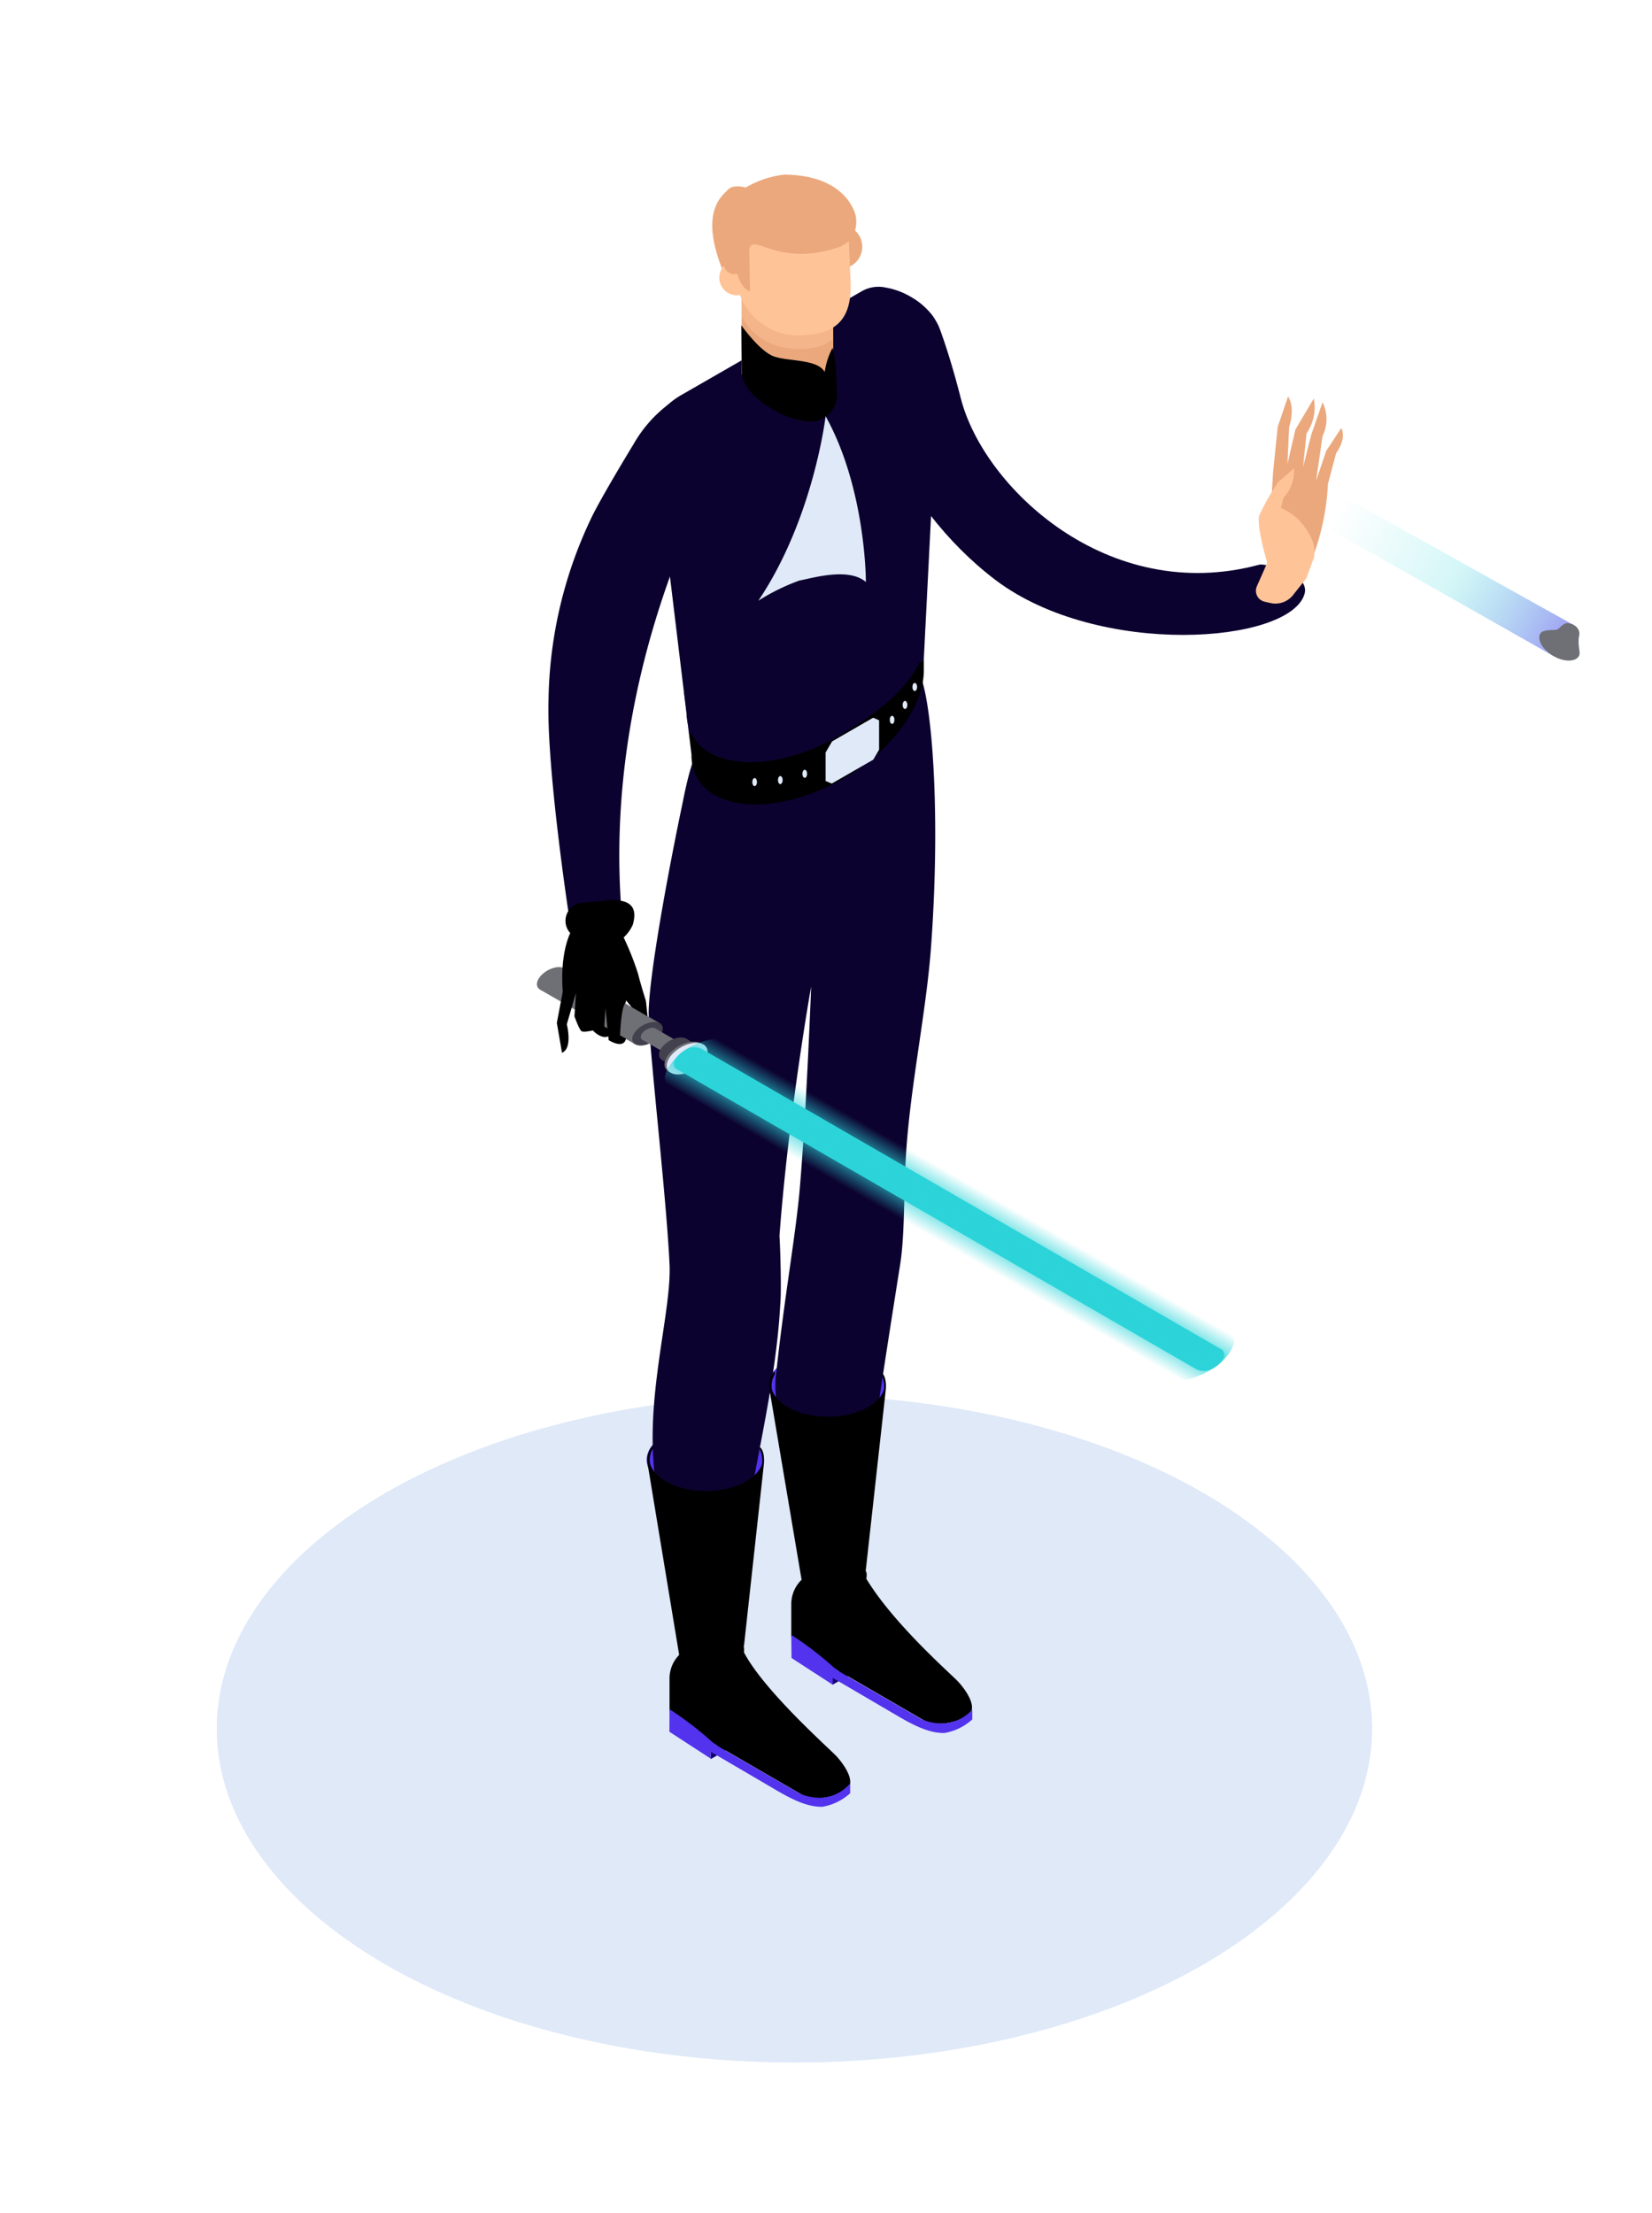 <svg xmlns="http://www.w3.org/2000/svg" xmlns:xlink="http://www.w3.org/1999/xlink" width="147.33" height="197.33" viewBox="0 0 147.33 197.33">
  <defs>
    <linearGradient id="e03ff8eb-02c3-47c4-b83a-388f504cfee7" x1="141.2" y1="58.24" x2="119.32" y2="45.62" gradientUnits="userSpaceOnUse">
      <stop offset="0" stop-color="#5333ed" stop-opacity="0.6"/>
      <stop offset="0.53" stop-color="#2cd4d9" stop-opacity="0.2"/>
      <stop offset="1" stop-color="#2cd4d9" stop-opacity="0"/>
    </linearGradient>
    <linearGradient id="cfb732f0-a344-4b75-a739-31fcb2ccba8a" x1="83.22" y1="110.34" x2="86.09" y2="105.34" gradientUnits="userSpaceOnUse">
      <stop offset="0" stop-color="#2cd4d9" stop-opacity="0"/>
      <stop offset="0.51" stop-color="#2cd4d9"/>
      <stop offset="1" stop-color="#2cd4d9" stop-opacity="0"/>
    </linearGradient>
  </defs>
  <title>advanced-control</title>
  <g style="isolation: isolate">
    <g id="49194b43-1fae-4002-adda-85b2cb9cdf7b" data-name="figures and interactions">
      <g>
        <ellipse cx="70.85" cy="154.13" rx="51.51" ry="29.75" style="fill: #dfe9f8"/>
        <ellipse cx="70.85" cy="154.13" rx="51.51" ry="29.75" style="fill: #dfe9f8;mix-blend-mode: multiply"/>
        <g>
          <polygon points="138.53 58.48 116.39 45.95 116.39 42.36 140.26 55.68 138.53 58.48" style="fill: url(#e03ff8eb-02c3-47c4-b83a-388f504cfee7)"/>
          <circle cx="74.95" cy="22" r="1.95" style="fill: #eba87c"/>
          <ellipse cx="73.76" cy="123.52" rx="5.23" ry="3.02" style="fill: #5333ed"/>
          <ellipse cx="62.9" cy="130.15" rx="5.23" ry="3.02" style="fill: #5333ed"/>
          <path d="M59.71,112.7c-.3-6.41-1.95-20.19-1.86-22.64.14-4,2.08-14,3-18.35,1-5.09,1.9-7.36,6.76-10.55C74,56.94,78.44,56.53,81.7,59.56,83,60.79,84,71.81,83,84.86c-.48,5.85-1.89,12.45-2.22,18.42-.18,3.16-.09,6.88-.5,9.45-1.55,9.81-2.43,15.48-2.61,18,.63,1-.21,2.61-1.86,3.69s-3.5,1.19-4.13.23a1.26,1.26,0,0,1-.17-.47h0v-.08a1.64,1.64,0,0,1,0-.38c0-1.17-2.72-7.22-2.32-11,.76-7.14,1.79-12.64,2.15-16.91.61-7.29,1-17.86,1-17.86s-2,11.22-2.82,22.17v.16c.05.6.19,4.75.07,5.93-.46,9-3.61,19-3,22.13h0c.31,1-.51,2.41-2,3.38-1.65,1.08-3.5,1.19-4.13.23a1.32,1.32,0,0,1-.19-.7h0c-.83-4.28-1.75-7-2-11.1C57.81,123.57,59.9,116.64,59.71,112.7Z" style="fill: #0c022f"/>
          <polygon points="63.38 156.84 65.76 155.46 65.76 154.58 63.38 155.93 63.38 156.84" style="fill: #120667"/>
          <path d="M59.71,152.39v-2.75a3,3,0,0,1,1.8-2.74l.83-.36c1.33-.58,3.29-.63,3.95.67,1.75,3.46,7.71,8.72,8.3,9.36.84.92,1.85,2.49.76,3.11,0,0-2.17,1.22-3.9.29l-11-6.37A1.4,1.4,0,0,1,59.71,152.39Z"/>
          <path d="M59.71,152.39a30.07,30.07,0,0,1,3.45,2.6,6.88,6.88,0,0,0,1.26.93l6.92,4a4.63,4.63,0,0,0,2,.36A3.67,3.67,0,0,0,75.82,159v.88a4.93,4.93,0,0,1-2.49,1.21c-1.13,0-2.27-.39-4.28-1.59-1.71-1-5.67-3.32-5.67-3.32v.61l-3.68-2.39Z" style="fill: #5333ed"/>
          <path d="M66.35,146.74l1.78-16.25s.11-1.13-.37-1.47l0,.2a2.35,2.35,0,0,1,.21,1.27c-.42,1.38-2.49,2.44-5,2.44s-4.59-1.05-5-2.44a1.94,1.94,0,0,1,.25-1.32s0-.28,0-.31a1.92,1.92,0,0,0-.47,1.62L60.81,149h0a1.11,1.11,0,0,0,.13.57c.49.84,2.06.84,3.52,0s2.08-2,1.86-2.8Z"/>
          <polygon points="74.24 150.21 76.62 148.84 76.62 147.95 74.24 149.3 74.24 150.21" style="fill: #120667"/>
          <path d="M70.57,145.76V143a3,3,0,0,1,1.8-2.74l.83-.36c1.33-.58,3.22-.59,3.95.67,2.39,4.09,7.71,8.72,8.3,9.36.84.92,1.85,2.49.76,3.11,0,0-2.17,1.22-3.9.29l-11-6.37A1.4,1.4,0,0,1,70.57,145.76Z"/>
          <path d="M70.57,145.76a30.07,30.07,0,0,1,3.45,2.6,6.88,6.88,0,0,0,1.26.93l6.92,4a4.63,4.63,0,0,0,2,.36,3.67,3.67,0,0,0,2.51-1.23v.88a4.93,4.93,0,0,1-2.49,1.21c-1.13,0-2.27-.39-4.28-1.59-1.71-1-5.67-3.32-5.67-3.32v.61l-3.68-2.39Z" style="fill: #5333ed"/>
          <path d="M77.2,140.11,79,123.87s.11-1.13-.37-1.47l0,.2a2.35,2.35,0,0,1,.21,1.27c-.42,1.38-2.49,2.44-5,2.44s-4.59-1.05-5-2.44a1.94,1.94,0,0,1,.25-1.32s0-.28,0-.31a1.92,1.92,0,0,0-.47,1.62l3.12,18.48h0a1.11,1.11,0,0,0,.13.57c.49.84,2.06.84,3.52,0s2.08-2,1.86-2.8Z"/>
          <g>
            <g>
              <g>
                <ellipse cx="49.24" cy="87.28" rx="1.49" ry="0.86" transform="translate(-37.04 36.31) rotate(-30)" style="fill: #6e7075"/>
                <polygon points="58.85 91.23 50.39 86.38 48.11 88.2 56.67 93.12 58.85 91.23" style="fill: #6e7075"/>
                <ellipse cx="57.75" cy="92.17" rx="1.49" ry="0.86" transform="translate(-38.35 41.22) rotate(-30)" style="fill: #43414e"/>
              </g>
              <g>
                <ellipse cx="57.88" cy="92.2" rx="0.8" ry="0.46" transform="translate(-38.35 41.29) rotate(-30)" style="fill: #6e7075"/>
                <polygon points="60.81 93.06 58.49 91.72 57.27 92.69 59.63 94.06 60.81 93.06" style="fill: #6e7075"/>
              </g>
              <g>
                <ellipse cx="61.48" cy="94.33" rx="1.49" ry="0.86" transform="translate(-38.93 43.38) rotate(-30)" style="fill: #43414e"/>
                <ellipse cx="60.13" cy="93.55" rx="1.49" ry="0.86" transform="translate(-38.72 42.6) rotate(-30)" style="fill: #43414e"/>
                <polygon points="62.53 93.37 61.28 92.66 59 94.47 60.37 95.26 62.53 93.37" style="fill: #43414e"/>
              </g>
              <ellipse cx="61.08" cy="94.28" rx="1.99" ry="1.15" transform="translate(-38.96 43.17) rotate(-30)" style="fill: #6e7075"/>
              <ellipse cx="61.28" cy="94.38" rx="1.99" ry="1.15" transform="translate(-38.98 43.29) rotate(-30)" style="fill: #dfe9f8"/>
              <g>
                <ellipse cx="61.29" cy="94.4" rx="0.8" ry="0.46" transform="translate(-38.99 43.29) rotate(-30)" style="fill: #43414e"/>
                <polygon points="62.38 94.19 61.9 93.92 60.68 94.89 61.19 95.19 62.38 94.19" style="fill: #43414e"/>
                <ellipse cx="61.78" cy="94.69" rx="0.8" ry="0.46" transform="translate(-39.07 43.58) rotate(-30)" style="fill: #6e7075"/>
              </g>
              <g>
                <path d="M53.3,88.63a1.82,1.82,0,0,1,1-.51L52,86.81a1.43,1.43,0,0,0-1.08.62l2.39,1.2Z" style="fill: #6e7075"/>
                <polygon points="50.91 87.43 50.91 87.43 50.91 88.06 53.3 89.45 53.3 88.63 50.91 87.43" style="fill: #dfe9f8"/>
                <path d="M53.3,88.63h0v.82a2,2,0,0,1,1-.54v-.79A1.82,1.82,0,0,0,53.3,88.63Z" style="fill: #43414e"/>
              </g>
            </g>
            <path d="M109.1,120.46a.55.55,0,0,0-.2-.17l0,0L62.6,93.53l0,0a1.51,1.51,0,0,0-1.56.14c-.71.41-1.1,1.08-.86,1.49a.54.54,0,0,0,.18.16l0,0,46.42,26.81h0a1.64,1.64,0,0,0,1.49-.2C109,121.53,109.34,120.87,109.1,120.46Z" style="fill: #2cd4d9"/>
            <path d="M110,119.24a.92.92,0,0,0-.33-.29l0,0L64.55,92.77l0,0c-.55-.41-2.16.08-3.18.67-1.19.69-2.4,2.33-2,3a.91.91,0,0,0,.3.26L104.89,123l0,0c.58.31,2.12-.31,3.06-.85C109.16,121.49,110.37,119.93,110,119.24Z" style="fill: url(#cfb732f0-a344-4b75-a739-31fcb2ccba8a)"/>
          </g>
          <path d="M76.63,26.65C75.21,33.3,79.91,45,88.82,51.74,98,58.64,114.93,57.4,116.33,53c.61-1.93-3.58-2.77-4-2.66C98.81,54,87.71,43.44,85.69,35.52c-.66-2.59-1.3-4.62-1.87-6.18C82.47,25.62,76.64,26.63,76.63,26.65Z" style="fill: #0c022f"/>
          <path d="M83.13,28.09a6.51,6.51,0,0,0-1.91-1.63A6.57,6.57,0,0,0,79,25.64a3,3,0,0,0-2.17.34h0l-16,9.2C59,36.21,58,37.81,58.25,39l3.19,26.41,20.94-6.49,1.44-28.45A3.55,3.55,0,0,0,83.13,28.09Z" style="fill: #0c022f"/>
          <path d="M61.67,67.29h0a4.1,4.1,0,0,0,.52,2.09c1.8,3.12,7.65,3.13,13.06,0,4.53-2.62,7.13-6.53,7.14-9.6,0-.21,0-.88,0-.88L61.44,65.38Z"/>
          <path d="M61.24,63.52h0a4.1,4.1,0,0,0,.52,2.09c1.8,3.12,7.65,3.13,13.06,0,4.53-2.62,7.87-5.76,7.59-8.82L61,61.62Z" style="fill: #0c022f"/>
          <path d="M74.26,35.22c0,2.64-6.92,1.57-8.12-1.91l0-8.78,8.17,0v12" style="fill: #eba87c"/>
          <path d="M74.26,30.24V25.62l-8.11.26v2.34c.85,1.63,2.92,3.37,6.55,2.77A3.43,3.43,0,0,0,74.26,30.24Z" style="fill: #ffc398;opacity: 0.5;mix-blend-mode: multiply"/>
          <path d="M64.19,25.13a1.6,1.6,0,0,1,1.2-1.92s.05,0,.08,0l-.08-1.89a5.15,5.15,0,0,1,10.29-.43l.18,4.28C76,29,74,29.79,71.43,29.9A5.59,5.59,0,0,1,66,26.3,1.57,1.57,0,0,1,64.19,25.13Z" style="fill: #ffc398"/>
          <path d="M66.11,29S67.73,31.3,69,31.77s3.91.22,4.55,1.4A6.36,6.36,0,0,1,74.26,31l.27,1.52.12,2.6A2.37,2.37,0,0,1,72,37.57h0a7.74,7.74,0,0,1-2.67-.84c-1.29-.69-3-1.88-3.17-3.42Z"/>
          <path d="M73.63,37.11s-1.07,9.13-6,16.45a18.48,18.48,0,0,1,3.66-1.8c1.18-.22,4.4-1.2,5.93.13C77.23,51.89,77.23,43.57,73.63,37.11Z" style="fill: #dfe9f8"/>
          <polygon points="77.88 67.73 74.18 69.86 73.63 69.63 73.63 67.09 74.21 66.1 77.87 63.99 78.4 64.22 78.4 66.84 77.88 67.73" style="fill: #dfe9f8"/>
          <g>
            <path d="M118.27,40.21l1.35-2.05c.5,1-.46,2.24-.46,2.24l-.73,2.74A21.62,21.62,0,0,1,116.53,51h0a2.56,2.56,0,0,1-1.62,1.29,1.39,1.39,0,0,1-1.91-1,.77.77,0,0,1,0-.36h0s.51-8.41.53-8.7.42-4.18.42-4.18l.92-2.7c.69,1,.1,2.72.1,2.72l-.15,3.3.71-3.08,1.64-2.76a4.11,4.11,0,0,1-.65,3.11l-.31,3,.74-2.91,1-2.86a3.39,3.39,0,0,1,0,3l-.58,4Z" style="fill: #eba87c"/>
            <path d="M113.29,53.76l-.49-.11a1,1,0,0,1-.7-1.4c.38-.86.86-1.93.91-2.09h0s-.94-3.12-.72-4.17a19.46,19.46,0,0,1,1.7-3l1.4-1.22a3.37,3.37,0,0,1-.92,2.6l-.23.92a5.06,5.06,0,0,1,2.47,2.26,3,3,0,0,1,.48,2.14l-.69,1.88L115.36,53A2,2,0,0,1,113.29,53.76Z" style="fill: #ffc398"/>
          </g>
          <path d="M66,38C62,44.77,53.86,61.44,55.43,81.32l-4.71.18s-2-13.11-1.8-19.19a38.83,38.83,0,0,1,3.71-15.91c.81-1.79,3.89-6.83,3.89-6.83a11.66,11.66,0,0,1,7.68-5.62h0A2.77,2.77,0,0,1,66,38Z" style="fill: #0c022f"/>
          <ellipse cx="71.77" cy="68.99" rx="0.21" ry="0.36" style="fill: #dfe9f8"/>
          <ellipse cx="69.59" cy="69.55" rx="0.21" ry="0.36" style="fill: #dfe9f8"/>
          <ellipse cx="79.56" cy="64.18" rx="0.21" ry="0.36" style="fill: #dfe9f8"/>
          <ellipse cx="80.71" cy="62.85" rx="0.21" ry="0.36" style="fill: #dfe9f8"/>
          <ellipse cx="81.58" cy="61.25" rx="0.21" ry="0.36" style="fill: #dfe9f8"/>
          <ellipse cx="67.3" cy="69.73" rx="0.21" ry="0.36" style="fill: #dfe9f8"/>
          <g>
            <path d="M50.55,91.32s.55,2.15-.43,2.54l-.46-2.66.53-2.79c-.29-3.82.83-5.54.83-5.54h0a2.56,2.56,0,0,1,1.52-1.4c1.1-.45,1.42,1.09,1.68,1.72,0,.11,1.38,1.15,1.37,1.27s.53,4.56.16,5-.45,2.85-.45,2.85l.53.29c-.23,1-1.55.13-1.55.13L54,89.89l-.11,1.62.81.46c-.7,1.15-1.83-.1-1.83-.1s-.79.19-1,.07-.64-1.33-.64-1.33l.14-2.09Z"/>
            <path d="M51.95,80.48l2.59-.24c1.73,0,2.32.67,1.9,2.19a3.37,3.37,0,0,1-.82,1.15h0a25.36,25.36,0,0,1,1.29,3.26c.16.67.52,1.85.65,2.25a1.5,1.5,0,0,1,.06.29l.13,1.24-1.4-.81L55,88.19a3.88,3.88,0,0,1-2.84-1.7A4.41,4.41,0,0,1,51.74,84s-.51-.46-.65-.6A1.62,1.62,0,0,1,51.95,80.48Z"/>
          </g>
          <path d="M65.48,23.22s.33,2.48,1.41,2.75l-.07-3.6s0-.47.32-.57c.72-.23,3,1.73,7.45.31a3,3,0,0,0,1.29-.78,2.66,2.66,0,0,0,.46-1.9c0-.36-.84-3.82-6.39-3.86a8.66,8.66,0,0,0-3.44,1.15s-1.13-.33-1.6.2-2.53,1.87-.53,7A1.81,1.81,0,0,1,65.48,23.22Z" style="fill: #eba87c"/>
          <circle cx="65.47" cy="23.55" r="0.9" style="fill: #eba87c"/>
          <path d="M140.84,56.63c.12-.58-.48-1.07-1.07-1.07-.41,0-.68.51-.93.58s-1.24-.05-1.47.34c-.32.55.2,1.44,1.15,2s2,.55,2.3,0C141,58.15,140.65,57.56,140.84,56.63Z" style="fill: #6e7075"/>
        </g>
      </g>
    </g>
  </g>
</svg>
